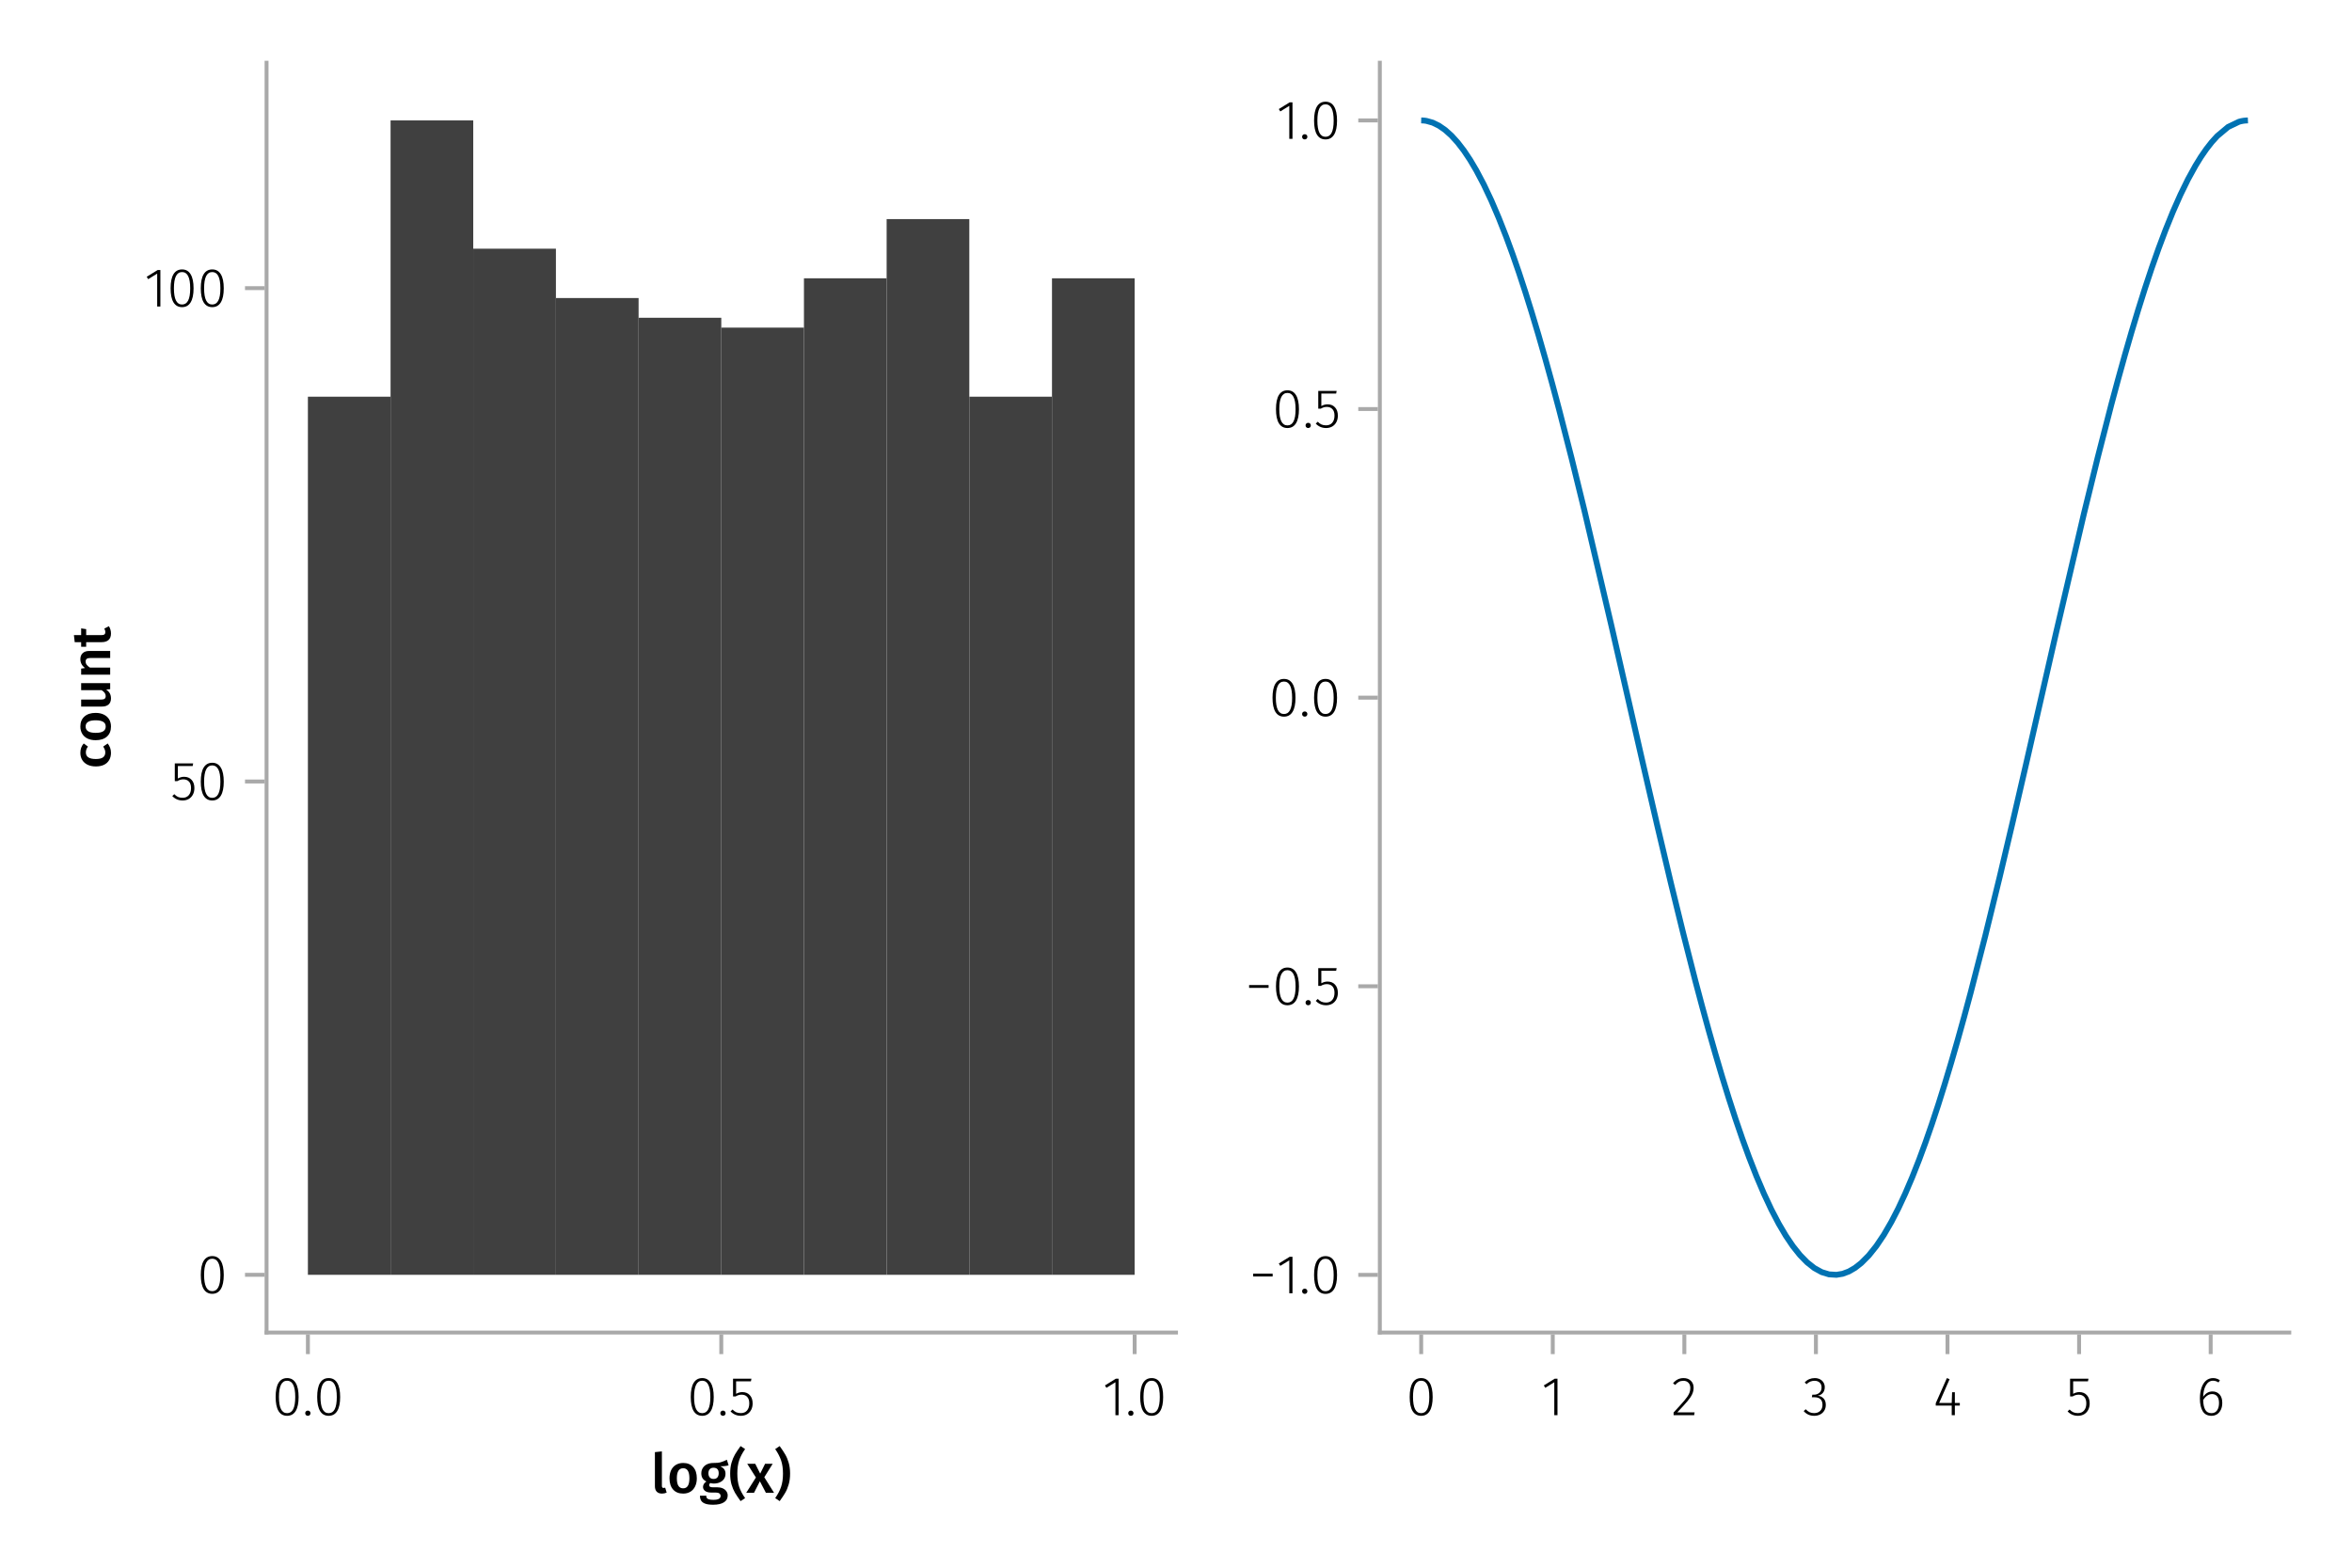 <?xml version="1.0" encoding="UTF-8"?>
<svg xmlns="http://www.w3.org/2000/svg" xmlns:xlink="http://www.w3.org/1999/xlink" width="600" height="400" viewBox="0 0 600 400">
<defs>
<g>
<g id="glyph-0-0-6a82adda">
<path d="M 2.828 0.203 C 2.254 0.203 1.805 0.039 1.484 -0.281 C 1.172 -0.613 1.016 -1.082 1.016 -1.688 L 1.016 -10.375 L 2.797 -10.562 L 2.797 -1.75 C 2.797 -1.406 2.938 -1.234 3.219 -1.234 C 3.363 -1.234 3.504 -1.254 3.641 -1.297 L 4.016 -0.047 C 3.641 0.117 3.242 0.203 2.828 0.203 Z M 2.828 0.203 "/>
</g>
<g id="glyph-0-1-6a82adda">
<path d="M 7.516 -7.016 C 7.035 -6.848 6.32 -6.766 5.375 -6.766 C 5.832 -6.555 6.172 -6.301 6.391 -6 C 6.609 -5.695 6.719 -5.316 6.719 -4.859 C 6.719 -4.367 6.598 -3.938 6.359 -3.562 C 6.117 -3.195 5.77 -2.906 5.312 -2.688 C 4.863 -2.469 4.336 -2.359 3.734 -2.359 C 3.398 -2.359 3.109 -2.398 2.859 -2.484 C 2.648 -2.336 2.547 -2.156 2.547 -1.938 C 2.547 -1.582 2.844 -1.406 3.438 -1.406 L 4.578 -1.406 C 5.117 -1.406 5.594 -1.316 6 -1.141 C 6.406 -0.961 6.719 -0.711 6.938 -0.391 C 7.164 -0.078 7.281 0.281 7.281 0.688 C 7.281 1.438 6.961 2.016 6.328 2.422 C 5.691 2.836 4.773 3.047 3.578 3.047 C 2.723 3.047 2.051 2.957 1.562 2.781 C 1.07 2.602 0.723 2.348 0.516 2.016 C 0.305 1.68 0.203 1.254 0.203 0.734 L 1.812 0.734 C 1.812 0.992 1.859 1.195 1.953 1.344 C 2.055 1.488 2.238 1.598 2.5 1.672 C 2.758 1.754 3.129 1.797 3.609 1.797 C 4.297 1.797 4.773 1.707 5.047 1.531 C 5.328 1.363 5.469 1.125 5.469 0.812 C 5.469 0.531 5.359 0.312 5.141 0.156 C 4.93 0.008 4.625 -0.062 4.219 -0.062 L 3.094 -0.062 C 2.395 -0.062 1.867 -0.195 1.516 -0.469 C 1.16 -0.738 0.984 -1.082 0.984 -1.5 C 0.984 -1.758 1.055 -2.008 1.203 -2.25 C 1.359 -2.5 1.57 -2.707 1.844 -2.875 C 1.395 -3.102 1.066 -3.383 0.859 -3.719 C 0.648 -4.062 0.547 -4.473 0.547 -4.953 C 0.547 -5.484 0.676 -5.945 0.938 -6.344 C 1.195 -6.75 1.555 -7.062 2.016 -7.281 C 2.484 -7.5 3.016 -7.609 3.609 -7.609 C 4.391 -7.598 5.02 -7.66 5.5 -7.797 C 5.988 -7.93 6.508 -8.145 7.062 -8.438 Z M 3.641 -6.391 C 3.234 -6.391 2.914 -6.258 2.688 -6 C 2.469 -5.75 2.359 -5.41 2.359 -4.984 C 2.359 -4.535 2.473 -4.18 2.703 -3.922 C 2.93 -3.66 3.254 -3.531 3.672 -3.531 C 4.098 -3.531 4.422 -3.656 4.641 -3.906 C 4.867 -4.164 4.984 -4.531 4.984 -5 C 4.984 -5.926 4.535 -6.391 3.641 -6.391 Z M 3.641 -6.391 "/>
</g>
<g id="glyph-0-2-6a82adda">
<path d="M 4.562 -3.969 L 7.047 0 L 4.969 0 L 3.438 -2.938 L 1.938 0 L -0.047 0 L 2.422 -3.906 L 0.203 -7.406 L 2.25 -7.406 L 3.516 -4.891 L 4.766 -7.406 L 6.703 -7.406 Z M 4.562 -3.969 "/>
</g>
<g id="glyph-1-0-6a82adda">
<path d="M 4.109 -7.609 C 5.191 -7.609 6.039 -7.258 6.656 -6.562 C 7.27 -5.875 7.578 -4.922 7.578 -3.703 C 7.578 -2.93 7.438 -2.25 7.156 -1.656 C 6.875 -1.062 6.473 -0.602 5.953 -0.281 C 5.43 0.039 4.812 0.203 4.094 0.203 C 3 0.203 2.145 -0.141 1.531 -0.828 C 0.914 -1.523 0.609 -2.484 0.609 -3.703 C 0.609 -4.484 0.742 -5.164 1.016 -5.75 C 1.297 -6.344 1.703 -6.801 2.234 -7.125 C 2.766 -7.445 3.391 -7.609 4.109 -7.609 Z M 4.109 -6.266 C 3.023 -6.266 2.484 -5.41 2.484 -3.703 C 2.484 -2.828 2.617 -2.18 2.891 -1.766 C 3.16 -1.348 3.562 -1.141 4.094 -1.141 C 4.625 -1.141 5.02 -1.348 5.281 -1.766 C 5.551 -2.191 5.688 -2.836 5.688 -3.703 C 5.688 -4.578 5.551 -5.223 5.281 -5.641 C 5.02 -6.055 4.629 -6.266 4.109 -6.266 Z M 4.109 -6.266 "/>
</g>
<g id="glyph-2-0-6a82adda">
<path d="M 4.203 -11.156 C 3.504 -10.164 3 -9.207 2.688 -8.281 C 2.375 -7.352 2.219 -6.227 2.219 -4.906 C 2.219 -3.582 2.375 -2.453 2.688 -1.516 C 3 -0.586 3.504 0.367 4.203 1.359 L 3.047 2.125 C 2.441 1.281 1.961 0.562 1.609 -0.031 C 1.266 -0.625 0.973 -1.32 0.734 -2.125 C 0.504 -2.938 0.391 -3.863 0.391 -4.906 C 0.391 -5.938 0.504 -6.852 0.734 -7.656 C 0.973 -8.469 1.266 -9.172 1.609 -9.766 C 1.961 -10.359 2.441 -11.078 3.047 -11.922 Z M 4.203 -11.156 "/>
</g>
<g id="glyph-2-1-6a82adda">
<path d="M 1.484 -11.922 C 2.086 -11.086 2.562 -10.367 2.906 -9.766 C 3.258 -9.172 3.551 -8.473 3.781 -7.672 C 4.02 -6.867 4.141 -5.945 4.141 -4.906 C 4.141 -3.852 4.02 -2.926 3.781 -2.125 C 3.551 -1.32 3.258 -0.617 2.906 -0.016 C 2.562 0.578 2.086 1.289 1.484 2.125 L 0.344 1.359 C 1.031 0.367 1.531 -0.586 1.844 -1.516 C 2.164 -2.453 2.328 -3.582 2.328 -4.906 C 2.328 -6.219 2.164 -7.336 1.844 -8.266 C 1.531 -9.191 1.031 -10.156 0.344 -11.156 Z M 1.484 -11.922 "/>
</g>
<g id="glyph-3-0-6a82adda">
<path d="M 3.844 -9.469 C 4.812 -9.469 5.539 -9.055 6.031 -8.234 C 6.531 -7.422 6.781 -6.223 6.781 -4.641 C 6.781 -3.078 6.531 -1.883 6.031 -1.062 C 5.531 -0.25 4.801 0.156 3.844 0.156 C 2.883 0.156 2.156 -0.25 1.656 -1.062 C 1.164 -1.883 0.922 -3.082 0.922 -4.656 C 0.922 -6.238 1.164 -7.438 1.656 -8.25 C 2.156 -9.062 2.883 -9.469 3.844 -9.469 Z M 3.844 -8.797 C 2.457 -8.797 1.766 -7.414 1.766 -4.656 C 1.766 -1.895 2.457 -0.516 3.844 -0.516 C 4.531 -0.516 5.047 -0.848 5.391 -1.516 C 5.742 -2.191 5.922 -3.234 5.922 -4.641 C 5.922 -6.055 5.742 -7.102 5.391 -7.781 C 5.047 -8.457 4.531 -8.797 3.844 -8.797 Z M 3.844 -8.797 "/>
</g>
<g id="glyph-3-1-6a82adda">
<path d="M 1.438 -1.172 C 1.633 -1.172 1.797 -1.109 1.922 -0.984 C 2.047 -0.859 2.109 -0.703 2.109 -0.516 C 2.109 -0.316 2.047 -0.156 1.922 -0.031 C 1.797 0.094 1.633 0.156 1.438 0.156 C 1.25 0.156 1.086 0.094 0.953 -0.031 C 0.828 -0.164 0.766 -0.328 0.766 -0.516 C 0.766 -0.703 0.828 -0.859 0.953 -0.984 C 1.086 -1.109 1.25 -1.172 1.438 -1.172 Z M 1.438 -1.172 "/>
</g>
<g id="glyph-4-0-6a82adda">
<path d="M 3.844 -9.469 C 4.812 -9.469 5.539 -9.055 6.031 -8.234 C 6.531 -7.422 6.781 -6.223 6.781 -4.641 C 6.781 -3.078 6.531 -1.883 6.031 -1.062 C 5.531 -0.25 4.801 0.156 3.844 0.156 C 2.883 0.156 2.156 -0.25 1.656 -1.062 C 1.164 -1.883 0.922 -3.082 0.922 -4.656 C 0.922 -6.238 1.164 -7.438 1.656 -8.25 C 2.156 -9.062 2.883 -9.469 3.844 -9.469 Z M 3.844 -8.797 C 2.457 -8.797 1.766 -7.414 1.766 -4.656 C 1.766 -1.895 2.457 -0.516 3.844 -0.516 C 4.531 -0.516 5.047 -0.848 5.391 -1.516 C 5.742 -2.191 5.922 -3.234 5.922 -4.641 C 5.922 -6.055 5.742 -7.102 5.391 -7.781 C 5.047 -8.457 4.531 -8.797 3.844 -8.797 Z M 3.844 -8.797 "/>
</g>
<g id="glyph-4-1-6a82adda">
<path d="M 5.672 -8.641 L 1.891 -8.641 L 1.891 -5.453 C 2.398 -5.742 2.93 -5.891 3.484 -5.891 C 4.285 -5.891 4.922 -5.629 5.391 -5.109 C 5.867 -4.598 6.109 -3.895 6.109 -3 C 6.109 -2.395 5.984 -1.848 5.734 -1.359 C 5.484 -0.879 5.129 -0.504 4.672 -0.234 C 4.223 0.023 3.703 0.156 3.109 0.156 C 2.066 0.156 1.188 -0.219 0.469 -0.969 L 0.984 -1.453 C 1.273 -1.141 1.586 -0.906 1.922 -0.75 C 2.266 -0.602 2.66 -0.531 3.109 -0.531 C 3.773 -0.531 4.297 -0.75 4.672 -1.188 C 5.055 -1.633 5.25 -2.242 5.25 -3.016 C 5.25 -3.754 5.07 -4.305 4.719 -4.672 C 4.375 -5.047 3.898 -5.234 3.297 -5.234 C 3.004 -5.234 2.742 -5.195 2.516 -5.125 C 2.285 -5.062 2.031 -4.945 1.75 -4.781 L 1.109 -4.781 L 1.109 -9.312 L 5.797 -9.312 Z M 5.672 -8.641 "/>
</g>
<g id="glyph-4-2-6a82adda">
<path d="M 4.094 -9.312 L 4.094 0 L 3.281 0 L 3.281 -8.406 L 0.984 -6.984 L 0.609 -7.594 L 3.391 -9.312 Z M 4.094 -9.312 "/>
</g>
<g id="glyph-4-3-6a82adda">
<path d="M 1.438 -1.172 C 1.633 -1.172 1.797 -1.109 1.922 -0.984 C 2.047 -0.859 2.109 -0.703 2.109 -0.516 C 2.109 -0.316 2.047 -0.156 1.922 -0.031 C 1.797 0.094 1.633 0.156 1.438 0.156 C 1.25 0.156 1.086 0.094 0.953 -0.031 C 0.828 -0.164 0.766 -0.328 0.766 -0.516 C 0.766 -0.703 0.828 -0.859 0.953 -0.984 C 1.086 -1.109 1.25 -1.172 1.438 -1.172 Z M 1.438 -1.172 "/>
</g>
<g id="glyph-4-4-6a82adda">
<path d="M 3.094 -9.469 C 3.613 -9.469 4.066 -9.363 4.453 -9.156 C 4.848 -8.945 5.145 -8.664 5.344 -8.312 C 5.551 -7.969 5.656 -7.578 5.656 -7.141 C 5.656 -6.535 5.484 -6.039 5.141 -5.656 C 4.805 -5.281 4.367 -5.047 3.828 -4.953 C 4.43 -4.922 4.93 -4.703 5.328 -4.297 C 5.723 -3.898 5.922 -3.344 5.922 -2.625 C 5.922 -2.082 5.797 -1.602 5.547 -1.188 C 5.305 -0.77 4.961 -0.441 4.516 -0.203 C 4.066 0.035 3.547 0.156 2.953 0.156 C 1.867 0.156 0.977 -0.242 0.281 -1.047 L 0.797 -1.516 C 1.117 -1.172 1.445 -0.922 1.781 -0.766 C 2.125 -0.609 2.504 -0.531 2.922 -0.531 C 3.598 -0.531 4.125 -0.723 4.5 -1.109 C 4.883 -1.492 5.078 -2 5.078 -2.625 C 5.078 -3.926 4.379 -4.578 2.984 -4.578 L 2.359 -4.578 L 2.484 -5.234 L 2.922 -5.234 C 3.453 -5.234 3.906 -5.395 4.281 -5.719 C 4.656 -6.039 4.844 -6.5 4.844 -7.094 C 4.844 -7.613 4.676 -8.023 4.344 -8.328 C 4.02 -8.629 3.586 -8.781 3.047 -8.781 C 2.66 -8.781 2.301 -8.711 1.969 -8.578 C 1.645 -8.441 1.316 -8.219 0.984 -7.906 L 0.547 -8.406 C 0.922 -8.77 1.312 -9.035 1.719 -9.203 C 2.133 -9.379 2.594 -9.469 3.094 -9.469 Z M 3.094 -9.469 "/>
</g>
<g id="glyph-4-5-6a82adda">
<path d="M 6.766 -3.125 L 6.766 -2.453 L 5.5 -2.453 L 5.5 0 L 4.703 0 L 4.703 -2.453 L 0.625 -2.453 L 0.625 -3.047 L 3.469 -9.469 L 4.156 -9.188 L 1.5 -3.125 L 4.703 -3.125 L 4.797 -5.859 L 5.5 -5.859 L 5.5 -3.125 Z M 6.766 -3.125 "/>
</g>
<g id="glyph-5-0-6a82adda">
<path d="M 3.844 -9.469 C 4.812 -9.469 5.539 -9.055 6.031 -8.234 C 6.531 -7.422 6.781 -6.223 6.781 -4.641 C 6.781 -3.078 6.531 -1.883 6.031 -1.062 C 5.531 -0.25 4.801 0.156 3.844 0.156 C 2.883 0.156 2.156 -0.25 1.656 -1.062 C 1.164 -1.883 0.922 -3.082 0.922 -4.656 C 0.922 -6.238 1.164 -7.438 1.656 -8.25 C 2.156 -9.062 2.883 -9.469 3.844 -9.469 Z M 3.844 -8.797 C 2.457 -8.797 1.766 -7.414 1.766 -4.656 C 1.766 -1.895 2.457 -0.516 3.844 -0.516 C 4.531 -0.516 5.047 -0.848 5.391 -1.516 C 5.742 -2.191 5.922 -3.234 5.922 -4.641 C 5.922 -6.055 5.742 -7.102 5.391 -7.781 C 5.047 -8.457 4.531 -8.797 3.844 -8.797 Z M 3.844 -8.797 "/>
</g>
<g id="glyph-5-1-6a82adda">
<path d="M 1.438 -1.172 C 1.633 -1.172 1.797 -1.109 1.922 -0.984 C 2.047 -0.859 2.109 -0.703 2.109 -0.516 C 2.109 -0.316 2.047 -0.156 1.922 -0.031 C 1.797 0.094 1.633 0.156 1.438 0.156 C 1.25 0.156 1.086 0.094 0.953 -0.031 C 0.828 -0.164 0.766 -0.328 0.766 -0.516 C 0.766 -0.703 0.828 -0.859 0.953 -0.984 C 1.086 -1.109 1.25 -1.172 1.438 -1.172 Z M 1.438 -1.172 "/>
</g>
<g id="glyph-6-0-6a82adda">
<path d="M -7.609 -4.062 C -7.609 -4.539 -7.539 -4.973 -7.406 -5.359 C -7.27 -5.754 -7.051 -6.125 -6.75 -6.469 L -5.672 -5.672 C -5.859 -5.422 -5.992 -5.176 -6.078 -4.938 C -6.16 -4.707 -6.203 -4.453 -6.203 -4.172 C -6.203 -3.055 -5.359 -2.5 -3.672 -2.5 C -2.805 -2.5 -2.188 -2.645 -1.812 -2.938 C -1.438 -3.227 -1.25 -3.641 -1.25 -4.172 C -1.25 -4.43 -1.289 -4.672 -1.375 -4.891 C -1.457 -5.109 -1.594 -5.367 -1.781 -5.672 L -0.641 -6.469 C -0.078 -5.77 0.203 -4.973 0.203 -4.078 C 0.203 -3.367 0.047 -2.75 -0.266 -2.219 C -0.578 -1.695 -1.02 -1.297 -1.594 -1.016 C -2.176 -0.742 -2.859 -0.609 -3.641 -0.609 C -4.422 -0.609 -5.113 -0.742 -5.719 -1.016 C -6.32 -1.297 -6.785 -1.695 -7.109 -2.219 C -7.441 -2.75 -7.609 -3.363 -7.609 -4.062 Z M -7.609 -4.062 "/>
</g>
<g id="glyph-6-1-6a82adda">
<path d="M -7.609 -4.109 C -7.609 -5.191 -7.258 -6.039 -6.562 -6.656 C -5.875 -7.27 -4.922 -7.578 -3.703 -7.578 C -2.93 -7.578 -2.25 -7.438 -1.656 -7.156 C -1.062 -6.875 -0.602 -6.473 -0.281 -5.953 C 0.039 -5.43 0.203 -4.812 0.203 -4.094 C 0.203 -3 -0.141 -2.145 -0.828 -1.531 C -1.523 -0.914 -2.484 -0.609 -3.703 -0.609 C -4.484 -0.609 -5.164 -0.742 -5.75 -1.016 C -6.344 -1.297 -6.801 -1.703 -7.125 -2.234 C -7.445 -2.766 -7.609 -3.391 -7.609 -4.109 Z M -6.266 -4.109 C -6.266 -3.023 -5.41 -2.484 -3.703 -2.484 C -2.828 -2.484 -2.18 -2.617 -1.766 -2.891 C -1.348 -3.16 -1.141 -3.562 -1.141 -4.094 C -1.141 -4.625 -1.348 -5.02 -1.766 -5.281 C -2.191 -5.551 -2.836 -5.688 -3.703 -5.688 C -4.578 -5.688 -5.223 -5.551 -5.641 -5.281 C -6.055 -5.02 -6.266 -4.629 -6.266 -4.109 Z M -6.266 -4.109 "/>
</g>
<g id="glyph-6-2-6a82adda">
<path d="M -0.344 -5.312 C -0.156 -5.051 -0.02 -4.758 0.062 -4.438 C 0.156 -4.125 0.203 -3.797 0.203 -3.453 C 0.203 -2.723 0 -2.172 -0.406 -1.797 C -0.812 -1.422 -1.414 -1.234 -2.219 -1.234 L -6.125 -1.234 L -6.125 -0.062 L -7.406 -0.062 L -7.406 -1.234 L -9.047 -1.234 L -9.25 -3.031 L -7.406 -3.031 L -7.406 -4.75 L -6.125 -4.562 L -6.125 -3.031 L -2.25 -3.031 C -1.883 -3.031 -1.625 -3.094 -1.469 -3.219 C -1.312 -3.344 -1.234 -3.539 -1.234 -3.812 C -1.234 -4.082 -1.32 -4.375 -1.5 -4.688 Z M -0.344 -5.312 "/>
</g>
<g id="glyph-7-0-6a82adda">
<path d="M 0 -7 L 0 -5.453 L -1.031 -5.344 C -0.613 -5.07 -0.301 -4.754 -0.094 -4.391 C 0.102 -4.023 0.203 -3.586 0.203 -3.078 C 0.203 -2.422 0 -1.91 -0.406 -1.547 C -0.812 -1.191 -1.375 -1.016 -2.094 -1.016 L -7.406 -1.016 L -7.406 -2.797 L -2.312 -2.797 C -1.895 -2.797 -1.594 -2.867 -1.406 -3.016 C -1.227 -3.16 -1.141 -3.391 -1.141 -3.703 C -1.141 -4.273 -1.492 -4.773 -2.203 -5.203 L -7.406 -5.203 L -7.406 -7 Z M 0 -7 "/>
</g>
<g id="glyph-7-1-6a82adda">
<path d="M -7.609 -5.031 C -7.609 -5.688 -7.41 -6.195 -7.016 -6.562 C -6.617 -6.938 -6.066 -7.125 -5.359 -7.125 L 0 -7.125 L 0 -5.328 L -5.078 -5.328 C -5.516 -5.328 -5.82 -5.25 -6 -5.094 C -6.176 -4.945 -6.266 -4.723 -6.266 -4.422 C -6.266 -4.117 -6.172 -3.844 -5.984 -3.594 C -5.797 -3.344 -5.52 -3.102 -5.156 -2.875 L 0 -2.875 L 0 -1.078 L -7.406 -1.078 L -7.406 -2.625 L -6.438 -2.766 C -7.219 -3.379 -7.609 -4.133 -7.609 -5.031 Z M -7.609 -5.031 "/>
</g>
<g id="glyph-8-0-6a82adda">
<path d="M 3.844 -9.469 C 4.812 -9.469 5.539 -9.055 6.031 -8.234 C 6.531 -7.422 6.781 -6.223 6.781 -4.641 C 6.781 -3.078 6.531 -1.883 6.031 -1.062 C 5.531 -0.25 4.801 0.156 3.844 0.156 C 2.883 0.156 2.156 -0.25 1.656 -1.062 C 1.164 -1.883 0.922 -3.082 0.922 -4.656 C 0.922 -6.238 1.164 -7.438 1.656 -8.25 C 2.156 -9.062 2.883 -9.469 3.844 -9.469 Z M 3.844 -8.797 C 2.457 -8.797 1.766 -7.414 1.766 -4.656 C 1.766 -1.895 2.457 -0.516 3.844 -0.516 C 4.531 -0.516 5.047 -0.848 5.391 -1.516 C 5.742 -2.191 5.922 -3.234 5.922 -4.641 C 5.922 -6.055 5.742 -7.102 5.391 -7.781 C 5.047 -8.457 4.531 -8.797 3.844 -8.797 Z M 3.844 -8.797 "/>
</g>
<g id="glyph-8-1-6a82adda">
<path d="M 1.438 -1.172 C 1.633 -1.172 1.797 -1.109 1.922 -0.984 C 2.047 -0.859 2.109 -0.703 2.109 -0.516 C 2.109 -0.316 2.047 -0.156 1.922 -0.031 C 1.797 0.094 1.633 0.156 1.438 0.156 C 1.25 0.156 1.086 0.094 0.953 -0.031 C 0.828 -0.164 0.766 -0.328 0.766 -0.516 C 0.766 -0.703 0.828 -0.859 0.953 -0.984 C 1.086 -1.109 1.25 -1.172 1.438 -1.172 Z M 1.438 -1.172 "/>
</g>
<g id="glyph-8-2-6a82adda">
<path d="M 0.969 -4.281 L 0.969 -5 L 5.938 -5 L 5.938 -4.281 Z M 0.969 -4.281 "/>
</g>
<g id="glyph-9-0-6a82adda">
<path d="M 5.672 -8.641 L 1.891 -8.641 L 1.891 -5.453 C 2.398 -5.742 2.93 -5.891 3.484 -5.891 C 4.285 -5.891 4.922 -5.629 5.391 -5.109 C 5.867 -4.598 6.109 -3.895 6.109 -3 C 6.109 -2.395 5.984 -1.848 5.734 -1.359 C 5.484 -0.879 5.129 -0.504 4.672 -0.234 C 4.223 0.023 3.703 0.156 3.109 0.156 C 2.066 0.156 1.188 -0.219 0.469 -0.969 L 0.984 -1.453 C 1.273 -1.141 1.586 -0.906 1.922 -0.75 C 2.266 -0.602 2.66 -0.531 3.109 -0.531 C 3.773 -0.531 4.297 -0.75 4.672 -1.188 C 5.055 -1.633 5.25 -2.242 5.25 -3.016 C 5.25 -3.754 5.07 -4.305 4.719 -4.672 C 4.375 -5.047 3.898 -5.234 3.297 -5.234 C 3.004 -5.234 2.742 -5.195 2.516 -5.125 C 2.285 -5.062 2.031 -4.945 1.75 -4.781 L 1.109 -4.781 L 1.109 -9.312 L 5.797 -9.312 Z M 5.672 -8.641 "/>
</g>
<g id="glyph-10-0-6a82adda">
<path d="M 3.844 -9.469 C 4.812 -9.469 5.539 -9.055 6.031 -8.234 C 6.531 -7.422 6.781 -6.223 6.781 -4.641 C 6.781 -3.078 6.531 -1.883 6.031 -1.062 C 5.531 -0.25 4.801 0.156 3.844 0.156 C 2.883 0.156 2.156 -0.25 1.656 -1.062 C 1.164 -1.883 0.922 -3.082 0.922 -4.656 C 0.922 -6.238 1.164 -7.438 1.656 -8.25 C 2.156 -9.062 2.883 -9.469 3.844 -9.469 Z M 3.844 -8.797 C 2.457 -8.797 1.766 -7.414 1.766 -4.656 C 1.766 -1.895 2.457 -0.516 3.844 -0.516 C 4.531 -0.516 5.047 -0.848 5.391 -1.516 C 5.742 -2.191 5.922 -3.234 5.922 -4.641 C 5.922 -6.055 5.742 -7.102 5.391 -7.781 C 5.047 -8.457 4.531 -8.797 3.844 -8.797 Z M 3.844 -8.797 "/>
</g>
<g id="glyph-11-0-6a82adda">
<path d="M 4.094 -9.312 L 4.094 0 L 3.281 0 L 3.281 -8.406 L 0.984 -6.984 L 0.609 -7.594 L 3.391 -9.312 Z M 4.094 -9.312 "/>
</g>
<g id="glyph-11-1-6a82adda">
<path d="M 3.844 -9.469 C 4.812 -9.469 5.539 -9.055 6.031 -8.234 C 6.531 -7.422 6.781 -6.223 6.781 -4.641 C 6.781 -3.078 6.531 -1.883 6.031 -1.062 C 5.531 -0.25 4.801 0.156 3.844 0.156 C 2.883 0.156 2.156 -0.25 1.656 -1.062 C 1.164 -1.883 0.922 -3.082 0.922 -4.656 C 0.922 -6.238 1.164 -7.438 1.656 -8.25 C 2.156 -9.062 2.883 -9.469 3.844 -9.469 Z M 3.844 -8.797 C 2.457 -8.797 1.766 -7.414 1.766 -4.656 C 1.766 -1.895 2.457 -0.516 3.844 -0.516 C 4.531 -0.516 5.047 -0.848 5.391 -1.516 C 5.742 -2.191 5.922 -3.234 5.922 -4.641 C 5.922 -6.055 5.742 -7.102 5.391 -7.781 C 5.047 -8.457 4.531 -8.797 3.844 -8.797 Z M 3.844 -8.797 "/>
</g>
<g id="glyph-12-0-6a82adda">
<path d="M 3.844 -9.469 C 4.812 -9.469 5.539 -9.055 6.031 -8.234 C 6.531 -7.422 6.781 -6.223 6.781 -4.641 C 6.781 -3.078 6.531 -1.883 6.031 -1.062 C 5.531 -0.25 4.801 0.156 3.844 0.156 C 2.883 0.156 2.156 -0.25 1.656 -1.062 C 1.164 -1.883 0.922 -3.082 0.922 -4.656 C 0.922 -6.238 1.164 -7.438 1.656 -8.25 C 2.156 -9.062 2.883 -9.469 3.844 -9.469 Z M 3.844 -8.797 C 2.457 -8.797 1.766 -7.414 1.766 -4.656 C 1.766 -1.895 2.457 -0.516 3.844 -0.516 C 4.531 -0.516 5.047 -0.848 5.391 -1.516 C 5.742 -2.191 5.922 -3.234 5.922 -4.641 C 5.922 -6.055 5.742 -7.102 5.391 -7.781 C 5.047 -8.457 4.531 -8.797 3.844 -8.797 Z M 3.844 -8.797 "/>
</g>
<g id="glyph-12-1-6a82adda">
<path d="M 4.094 -9.312 L 4.094 0 L 3.281 0 L 3.281 -8.406 L 0.984 -6.984 L 0.609 -7.594 L 3.391 -9.312 Z M 4.094 -9.312 "/>
</g>
<g id="glyph-12-2-6a82adda">
<path d="M 3.156 -9.469 C 3.938 -9.469 4.555 -9.238 5.016 -8.781 C 5.484 -8.32 5.719 -7.734 5.719 -7.016 C 5.719 -6.41 5.586 -5.844 5.328 -5.312 C 5.078 -4.781 4.68 -4.195 4.141 -3.562 C 3.609 -2.926 2.742 -1.977 1.547 -0.719 L 5.969 -0.719 L 5.859 0 L 0.609 0 L 0.609 -0.688 C 1.879 -2.051 2.789 -3.062 3.344 -3.719 C 3.906 -4.375 4.301 -4.941 4.531 -5.422 C 4.758 -5.898 4.875 -6.414 4.875 -6.969 C 4.875 -7.52 4.711 -7.957 4.391 -8.281 C 4.066 -8.613 3.641 -8.781 3.109 -8.781 C 2.68 -8.781 2.301 -8.691 1.969 -8.516 C 1.633 -8.336 1.316 -8.07 1.016 -7.719 L 0.469 -8.141 C 0.832 -8.586 1.234 -8.922 1.672 -9.141 C 2.109 -9.359 2.602 -9.469 3.156 -9.469 Z M 3.156 -9.469 "/>
</g>
<g id="glyph-12-3-6a82adda">
<path d="M 5.672 -8.641 L 1.891 -8.641 L 1.891 -5.453 C 2.398 -5.742 2.93 -5.891 3.484 -5.891 C 4.285 -5.891 4.922 -5.629 5.391 -5.109 C 5.867 -4.598 6.109 -3.895 6.109 -3 C 6.109 -2.395 5.984 -1.848 5.734 -1.359 C 5.484 -0.879 5.129 -0.504 4.672 -0.234 C 4.223 0.023 3.703 0.156 3.109 0.156 C 2.066 0.156 1.188 -0.219 0.469 -0.969 L 0.984 -1.453 C 1.273 -1.141 1.586 -0.906 1.922 -0.75 C 2.266 -0.602 2.66 -0.531 3.109 -0.531 C 3.773 -0.531 4.297 -0.75 4.672 -1.188 C 5.055 -1.633 5.25 -2.242 5.25 -3.016 C 5.25 -3.754 5.07 -4.305 4.719 -4.672 C 4.375 -5.047 3.898 -5.234 3.297 -5.234 C 3.004 -5.234 2.742 -5.195 2.516 -5.125 C 2.285 -5.062 2.031 -4.945 1.75 -4.781 L 1.109 -4.781 L 1.109 -9.312 L 5.797 -9.312 Z M 5.672 -8.641 "/>
</g>
<g id="glyph-13-0-6a82adda">
<path d="M 4.141 -6.062 C 4.859 -6.062 5.453 -5.812 5.922 -5.312 C 6.391 -4.812 6.625 -4.086 6.625 -3.141 C 6.625 -2.473 6.504 -1.891 6.266 -1.391 C 6.023 -0.891 5.695 -0.504 5.281 -0.234 C 4.863 0.023 4.395 0.156 3.875 0.156 C 2.852 0.156 2.102 -0.238 1.625 -1.031 C 1.156 -1.82 0.922 -2.879 0.922 -4.203 C 0.922 -5.273 1.055 -6.207 1.328 -7 C 1.598 -7.789 1.984 -8.398 2.484 -8.828 C 2.992 -9.254 3.594 -9.469 4.281 -9.469 C 4.906 -9.469 5.484 -9.285 6.016 -8.922 L 5.672 -8.359 C 5.223 -8.648 4.754 -8.797 4.266 -8.797 C 3.516 -8.797 2.914 -8.414 2.469 -7.656 C 2.02 -6.906 1.781 -5.914 1.75 -4.688 C 2.375 -5.602 3.172 -6.062 4.141 -6.062 Z M 3.875 -0.516 C 4.488 -0.516 4.961 -0.75 5.297 -1.219 C 5.629 -1.695 5.797 -2.328 5.797 -3.109 C 5.797 -3.879 5.633 -4.453 5.312 -4.828 C 4.988 -5.203 4.562 -5.391 4.031 -5.391 C 3.562 -5.391 3.133 -5.25 2.75 -4.969 C 2.363 -4.695 2.031 -4.32 1.75 -3.844 C 1.781 -2.758 1.961 -1.93 2.297 -1.359 C 2.629 -0.797 3.156 -0.516 3.875 -0.516 Z M 3.875 -0.516 "/>
</g>
<g id="glyph-14-0-6a82adda">
<path d="M 0.969 -4.281 L 0.969 -5 L 5.938 -5 L 5.938 -4.281 Z M 0.969 -4.281 "/>
</g>
<g id="glyph-14-1-6a82adda">
<path d="M 4.094 -9.312 L 4.094 0 L 3.281 0 L 3.281 -8.406 L 0.984 -6.984 L 0.609 -7.594 L 3.391 -9.312 Z M 4.094 -9.312 "/>
</g>
<g id="glyph-14-2-6a82adda">
<path d="M 3.844 -9.469 C 4.812 -9.469 5.539 -9.055 6.031 -8.234 C 6.531 -7.422 6.781 -6.223 6.781 -4.641 C 6.781 -3.078 6.531 -1.883 6.031 -1.062 C 5.531 -0.25 4.801 0.156 3.844 0.156 C 2.883 0.156 2.156 -0.25 1.656 -1.062 C 1.164 -1.883 0.922 -3.082 0.922 -4.656 C 0.922 -6.238 1.164 -7.438 1.656 -8.25 C 2.156 -9.062 2.883 -9.469 3.844 -9.469 Z M 3.844 -8.797 C 2.457 -8.797 1.766 -7.414 1.766 -4.656 C 1.766 -1.895 2.457 -0.516 3.844 -0.516 C 4.531 -0.516 5.047 -0.848 5.391 -1.516 C 5.742 -2.191 5.922 -3.234 5.922 -4.641 C 5.922 -6.055 5.742 -7.102 5.391 -7.781 C 5.047 -8.457 4.531 -8.797 3.844 -8.797 Z M 3.844 -8.797 "/>
</g>
<g id="glyph-15-0-6a82adda">
<path d="M 5.672 -8.641 L 1.891 -8.641 L 1.891 -5.453 C 2.398 -5.742 2.93 -5.891 3.484 -5.891 C 4.285 -5.891 4.922 -5.629 5.391 -5.109 C 5.867 -4.598 6.109 -3.895 6.109 -3 C 6.109 -2.395 5.984 -1.848 5.734 -1.359 C 5.484 -0.879 5.129 -0.504 4.672 -0.234 C 4.223 0.023 3.703 0.156 3.109 0.156 C 2.066 0.156 1.188 -0.219 0.469 -0.969 L 0.984 -1.453 C 1.273 -1.141 1.586 -0.906 1.922 -0.75 C 2.266 -0.602 2.66 -0.531 3.109 -0.531 C 3.773 -0.531 4.297 -0.75 4.672 -1.188 C 5.055 -1.633 5.25 -2.242 5.25 -3.016 C 5.25 -3.754 5.07 -4.305 4.719 -4.672 C 4.375 -5.047 3.898 -5.234 3.297 -5.234 C 3.004 -5.234 2.742 -5.195 2.516 -5.125 C 2.285 -5.062 2.031 -4.945 1.75 -4.781 L 1.109 -4.781 L 1.109 -9.312 L 5.797 -9.312 Z M 5.672 -8.641 "/>
</g>
<g id="glyph-16-0-6a82adda">
<path d="M 3.844 -9.469 C 4.812 -9.469 5.539 -9.055 6.031 -8.234 C 6.531 -7.422 6.781 -6.223 6.781 -4.641 C 6.781 -3.078 6.531 -1.883 6.031 -1.062 C 5.531 -0.25 4.801 0.156 3.844 0.156 C 2.883 0.156 2.156 -0.25 1.656 -1.062 C 1.164 -1.883 0.922 -3.082 0.922 -4.656 C 0.922 -6.238 1.164 -7.438 1.656 -8.25 C 2.156 -9.062 2.883 -9.469 3.844 -9.469 Z M 3.844 -8.797 C 2.457 -8.797 1.766 -7.414 1.766 -4.656 C 1.766 -1.895 2.457 -0.516 3.844 -0.516 C 4.531 -0.516 5.047 -0.848 5.391 -1.516 C 5.742 -2.191 5.922 -3.234 5.922 -4.641 C 5.922 -6.055 5.742 -7.102 5.391 -7.781 C 5.047 -8.457 4.531 -8.797 3.844 -8.797 Z M 3.844 -8.797 "/>
</g>
<g id="glyph-17-0-6a82adda">
<path d="M 4.094 -9.312 L 4.094 0 L 3.281 0 L 3.281 -8.406 L 0.984 -6.984 L 0.609 -7.594 L 3.391 -9.312 Z M 4.094 -9.312 "/>
</g>
<g id="glyph-18-0-6a82adda">
<path d="M 1.438 -1.172 C 1.633 -1.172 1.797 -1.109 1.922 -0.984 C 2.047 -0.859 2.109 -0.703 2.109 -0.516 C 2.109 -0.316 2.047 -0.156 1.922 -0.031 C 1.797 0.094 1.633 0.156 1.438 0.156 C 1.25 0.156 1.086 0.094 0.953 -0.031 C 0.828 -0.164 0.766 -0.328 0.766 -0.516 C 0.766 -0.703 0.828 -0.859 0.953 -0.984 C 1.086 -1.109 1.25 -1.172 1.438 -1.172 Z M 1.438 -1.172 "/>
</g>
<g id="glyph-18-1-6a82adda">
<path d="M 3.844 -9.469 C 4.812 -9.469 5.539 -9.055 6.031 -8.234 C 6.531 -7.422 6.781 -6.223 6.781 -4.641 C 6.781 -3.078 6.531 -1.883 6.031 -1.062 C 5.531 -0.25 4.801 0.156 3.844 0.156 C 2.883 0.156 2.156 -0.25 1.656 -1.062 C 1.164 -1.883 0.922 -3.082 0.922 -4.656 C 0.922 -6.238 1.164 -7.438 1.656 -8.25 C 2.156 -9.062 2.883 -9.469 3.844 -9.469 Z M 3.844 -8.797 C 2.457 -8.797 1.766 -7.414 1.766 -4.656 C 1.766 -1.895 2.457 -0.516 3.844 -0.516 C 4.531 -0.516 5.047 -0.848 5.391 -1.516 C 5.742 -2.191 5.922 -3.234 5.922 -4.641 C 5.922 -6.055 5.742 -7.102 5.391 -7.781 C 5.047 -8.457 4.531 -8.797 3.844 -8.797 Z M 3.844 -8.797 "/>
</g>
</g>
</defs>
<rect x="-60" y="-40" width="720" height="480" fill="rgb(100%, 100%, 100%)" fill-opacity="1"/>
<path fill-rule="nonzero" fill="rgb(100%, 100%, 100%)" fill-opacity="1" d="M 68 340 L 300 340 L 300 16 L 68 16 Z M 68 340 "/>
<path fill-rule="nonzero" fill="rgb(100%, 100%, 100%)" fill-opacity="1" d="M 352 340 L 584 340 L 584 16 L 352 16 Z M 352 340 "/>
<g fill="rgb(0%, 0%, 0%)" fill-opacity="1">
<use xlink:href="#glyph-0-0-6a82adda" x="166.052" y="380.89"/>
</g>
<g fill="rgb(0%, 0%, 0%)" fill-opacity="1">
<use xlink:href="#glyph-1-0-6a82adda" x="170.182" y="380.89"/>
</g>
<g fill="rgb(0%, 0%, 0%)" fill-opacity="1">
<use xlink:href="#glyph-0-1-6a82adda" x="178.358" y="380.89"/>
</g>
<g fill="rgb(0%, 0%, 0%)" fill-opacity="1">
<use xlink:href="#glyph-2-0-6a82adda" x="185.876" y="380.89"/>
</g>
<g fill="rgb(0%, 0%, 0%)" fill-opacity="1">
<use xlink:href="#glyph-0-2-6a82adda" x="190.412" y="380.89"/>
</g>
<g fill="rgb(0%, 0%, 0%)" fill-opacity="1">
<use xlink:href="#glyph-2-1-6a82adda" x="197.412" y="380.89"/>
</g>
<g fill="rgb(0%, 0%, 0%)" fill-opacity="1">
<use xlink:href="#glyph-3-0-6a82adda" x="69.396" y="361.09"/>
</g>
<g fill="rgb(0%, 0%, 0%)" fill-opacity="1">
<use xlink:href="#glyph-3-1-6a82adda" x="77.096" y="361.09"/>
</g>
<g fill="rgb(0%, 0%, 0%)" fill-opacity="1">
<use xlink:href="#glyph-4-0-6a82adda" x="79.994" y="361.09"/>
</g>
<g fill="rgb(0%, 0%, 0%)" fill-opacity="1">
<use xlink:href="#glyph-5-0-6a82adda" x="175.292" y="361.09"/>
</g>
<g fill="rgb(0%, 0%, 0%)" fill-opacity="1">
<use xlink:href="#glyph-5-1-6a82adda" x="182.992" y="361.09"/>
</g>
<g fill="rgb(0%, 0%, 0%)" fill-opacity="1">
<use xlink:href="#glyph-4-1-6a82adda" x="185.89" y="361.09"/>
</g>
<g fill="rgb(0%, 0%, 0%)" fill-opacity="1">
<use xlink:href="#glyph-4-2-6a82adda" x="281.265" y="361.09"/>
</g>
<g fill="rgb(0%, 0%, 0%)" fill-opacity="1">
<use xlink:href="#glyph-4-3-6a82adda" x="287.047" y="361.09"/>
</g>
<g fill="rgb(0%, 0%, 0%)" fill-opacity="1">
<use xlink:href="#glyph-4-0-6a82adda" x="289.945" y="361.09"/>
</g>
<g fill="rgb(0%, 0%, 0%)" fill-opacity="1">
<use xlink:href="#glyph-6-0-6a82adda" x="28.108" y="196.165"/>
</g>
<g fill="rgb(0%, 0%, 0%)" fill-opacity="1">
<use xlink:href="#glyph-6-1-6a82adda" x="28.108" y="189.473"/>
</g>
<g fill="rgb(0%, 0%, 0%)" fill-opacity="1">
<use xlink:href="#glyph-7-0-6a82adda" x="28.108" y="181.297"/>
</g>
<g fill="rgb(0%, 0%, 0%)" fill-opacity="1">
<use xlink:href="#glyph-7-1-6a82adda" x="28.108" y="173.219"/>
</g>
<g fill="rgb(0%, 0%, 0%)" fill-opacity="1">
<use xlink:href="#glyph-6-2-6a82adda" x="28.108" y="165.085"/>
</g>
<g fill="rgb(0%, 0%, 0%)" fill-opacity="1">
<use xlink:href="#glyph-8-0-6a82adda" x="50.3" y="329.963"/>
</g>
<g fill="rgb(0%, 0%, 0%)" fill-opacity="1">
<use xlink:href="#glyph-9-0-6a82adda" x="43.482" y="204.089"/>
</g>
<g fill="rgb(0%, 0%, 0%)" fill-opacity="1">
<use xlink:href="#glyph-10-0-6a82adda" x="50.3" y="204.089"/>
</g>
<g fill="rgb(0%, 0%, 0%)" fill-opacity="1">
<use xlink:href="#glyph-11-0-6a82adda" x="36.818" y="78.214"/>
</g>
<g fill="rgb(0%, 0%, 0%)" fill-opacity="1">
<use xlink:href="#glyph-11-1-6a82adda" x="42.6" y="78.214"/>
</g>
<g fill="rgb(0%, 0%, 0%)" fill-opacity="1">
<use xlink:href="#glyph-4-0-6a82adda" x="50.3" y="78.214"/>
</g>
<path fill-rule="nonzero" fill="rgb(25.098%, 25.098%, 25.098%)" fill-opacity="1" d="M 78.547 325.273 L 99.637 325.273 L 99.637 101.219 L 78.547 101.219 Z M 78.547 325.273 "/>
<path fill-rule="nonzero" fill="rgb(25.098%, 25.098%, 25.098%)" fill-opacity="1" d="M 99.637 325.273 L 120.727 325.273 L 120.727 30.727 L 99.637 30.727 Z M 99.637 325.273 "/>
<path fill-rule="nonzero" fill="rgb(25.098%, 25.098%, 25.098%)" fill-opacity="1" d="M 120.727 325.273 L 141.816 325.273 L 141.816 63.457 L 120.727 63.457 Z M 120.727 325.273 "/>
<path fill-rule="nonzero" fill="rgb(25.098%, 25.098%, 25.098%)" fill-opacity="1" d="M 141.816 325.273 L 162.906 325.273 L 162.906 76.043 L 141.816 76.043 Z M 141.816 325.273 "/>
<path fill-rule="nonzero" fill="rgb(25.098%, 25.098%, 25.098%)" fill-opacity="1" d="M 162.91 325.273 L 184 325.273 L 184 81.078 L 162.91 81.078 Z M 162.91 325.273 "/>
<path fill-rule="nonzero" fill="rgb(25.098%, 25.098%, 25.098%)" fill-opacity="1" d="M 184 325.273 L 205.09 325.273 L 205.09 83.594 L 184 83.594 Z M 184 325.273 "/>
<path fill-rule="nonzero" fill="rgb(25.098%, 25.098%, 25.098%)" fill-opacity="1" d="M 205.09 325.273 L 226.18 325.273 L 226.18 71.008 L 205.09 71.008 Z M 205.09 325.273 "/>
<path fill-rule="nonzero" fill="rgb(25.098%, 25.098%, 25.098%)" fill-opacity="1" d="M 226.184 325.273 L 247.273 325.273 L 247.273 55.902 L 226.184 55.902 Z M 226.184 325.273 "/>
<path fill-rule="nonzero" fill="rgb(25.098%, 25.098%, 25.098%)" fill-opacity="1" d="M 247.273 325.273 L 268.363 325.273 L 268.363 101.219 L 247.273 101.219 Z M 247.273 325.273 "/>
<path fill-rule="nonzero" fill="rgb(25.098%, 25.098%, 25.098%)" fill-opacity="1" d="M 268.363 325.273 L 289.453 325.273 L 289.453 71.008 L 268.363 71.008 Z M 268.363 325.273 "/>
<g fill="rgb(0%, 0%, 0%)" fill-opacity="1">
<use xlink:href="#glyph-12-0-6a82adda" x="358.695" y="361.09"/>
</g>
<g fill="rgb(0%, 0%, 0%)" fill-opacity="1">
<use xlink:href="#glyph-12-1-6a82adda" x="393.222" y="361.09"/>
</g>
<g fill="rgb(0%, 0%, 0%)" fill-opacity="1">
<use xlink:href="#glyph-12-2-6a82adda" x="426.327" y="361.09"/>
</g>
<g fill="rgb(0%, 0%, 0%)" fill-opacity="1">
<use xlink:href="#glyph-4-4-6a82adda" x="459.845" y="361.09"/>
</g>
<g fill="rgb(0%, 0%, 0%)" fill-opacity="1">
<use xlink:href="#glyph-4-5-6a82adda" x="493.188" y="361.09"/>
</g>
<g fill="rgb(0%, 0%, 0%)" fill-opacity="1">
<use xlink:href="#glyph-4-1-6a82adda" x="526.973" y="361.09"/>
</g>
<g fill="rgb(0%, 0%, 0%)" fill-opacity="1">
<use xlink:href="#glyph-13-0-6a82adda" x="560.281" y="361.09"/>
</g>
<g fill="rgb(0%, 0%, 0%)" fill-opacity="1">
<use xlink:href="#glyph-14-0-6a82adda" x="318.718" y="329.978"/>
</g>
<g fill="rgb(0%, 0%, 0%)" fill-opacity="1">
<use xlink:href="#glyph-14-1-6a82adda" x="325.62" y="329.978"/>
</g>
<g fill="rgb(0%, 0%, 0%)" fill-opacity="1">
<use xlink:href="#glyph-8-1-6a82adda" x="331.402" y="329.978"/>
</g>
<g fill="rgb(0%, 0%, 0%)" fill-opacity="1">
<use xlink:href="#glyph-8-0-6a82adda" x="334.3" y="329.978"/>
</g>
<g fill="rgb(0%, 0%, 0%)" fill-opacity="1">
<use xlink:href="#glyph-8-2-6a82adda" x="317.682" y="256.338"/>
</g>
<g fill="rgb(0%, 0%, 0%)" fill-opacity="1">
<use xlink:href="#glyph-14-2-6a82adda" x="324.584" y="256.338"/>
</g>
<g fill="rgb(0%, 0%, 0%)" fill-opacity="1">
<use xlink:href="#glyph-8-1-6a82adda" x="332.284" y="256.338"/>
</g>
<g fill="rgb(0%, 0%, 0%)" fill-opacity="1">
<use xlink:href="#glyph-15-0-6a82adda" x="335.182" y="256.338"/>
</g>
<g fill="rgb(0%, 0%, 0%)" fill-opacity="1">
<use xlink:href="#glyph-4-0-6a82adda" x="323.702" y="182.698"/>
</g>
<g fill="rgb(0%, 0%, 0%)" fill-opacity="1">
<use xlink:href="#glyph-4-3-6a82adda" x="331.402" y="182.698"/>
</g>
<g fill="rgb(0%, 0%, 0%)" fill-opacity="1">
<use xlink:href="#glyph-4-0-6a82adda" x="334.3" y="182.698"/>
</g>
<g fill="rgb(0%, 0%, 0%)" fill-opacity="1">
<use xlink:href="#glyph-16-0-6a82adda" x="324.584" y="109.057"/>
</g>
<g fill="rgb(0%, 0%, 0%)" fill-opacity="1">
<use xlink:href="#glyph-4-3-6a82adda" x="332.284" y="109.057"/>
</g>
<g fill="rgb(0%, 0%, 0%)" fill-opacity="1">
<use xlink:href="#glyph-12-3-6a82adda" x="335.182" y="109.057"/>
</g>
<g fill="rgb(0%, 0%, 0%)" fill-opacity="1">
<use xlink:href="#glyph-17-0-6a82adda" x="325.62" y="35.417"/>
</g>
<g fill="rgb(0%, 0%, 0%)" fill-opacity="1">
<use xlink:href="#glyph-18-0-6a82adda" x="331.402" y="35.417"/>
</g>
<g fill="rgb(0%, 0%, 0%)" fill-opacity="1">
<use xlink:href="#glyph-18-1-6a82adda" x="334.3" y="35.417"/>
</g>
<path fill="none" stroke-width="1.5" stroke-linecap="butt" stroke-linejoin="miter" stroke="rgb(0%, 44.706%, 69.804%)" stroke-opacity="1" stroke-miterlimit="2" d="M 362.547 30.727 L 362.891 30.734 L 363.23 30.758 L 363.574 30.797 L 363.918 30.852 L 365.504 31.301 L 367.094 32.078 L 368.68 33.18 L 370.266 34.605 L 371.855 36.355 L 373.441 38.418 L 375.027 40.793 L 376.613 43.477 L 378.523 47.098 L 380.43 51.141 L 382.336 55.598 L 384.246 60.445 L 385.859 64.844 L 387.473 69.5 L 389.082 74.406 L 390.695 79.555 L 392.449 85.402 L 394.199 91.504 L 395.953 97.84 L 397.703 104.395 L 400.934 116.992 L 404.164 130.156 L 411.09 159.707 L 419.117 194.836 L 422.684 210.254 L 426.246 225.309 L 429.375 238.078 L 432.5 250.324 L 434.207 256.746 L 435.91 262.961 L 437.617 268.957 L 439.32 274.723 L 441.035 280.266 L 442.75 285.547 L 444.465 290.543 L 446.18 295.246 L 448.074 300.094 L 449.969 304.547 L 451.867 308.602 L 453.762 312.234 L 455.566 315.297 L 457.371 317.965 L 459.172 320.227 L 460.977 322.078 L 462.852 323.559 L 464.727 324.59 L 466.605 325.16 L 468.48 325.273 L 470.059 325.012 L 471.637 324.426 L 473.215 323.512 L 474.793 322.281 L 476.723 320.344 L 478.648 317.938 L 480.578 315.07 L 482.504 311.75 L 484.27 308.32 L 486.035 304.531 L 487.801 300.395 L 489.566 295.918 L 491.199 291.492 L 492.828 286.801 L 494.461 281.848 L 496.09 276.656 L 497.742 271.156 L 499.395 265.43 L 501.047 259.492 L 502.699 253.359 L 506.402 238.969 L 510.105 223.84 L 513.461 209.645 L 516.816 195.133 L 524.5 161.492 L 531.613 131.078 L 535.121 116.777 L 538.625 103.141 L 540.328 96.809 L 542.031 90.684 L 543.734 84.785 L 545.438 79.125 L 547.18 73.586 L 548.926 68.328 L 550.672 63.367 L 552.418 58.719 L 554.328 53.992 L 556.242 49.672 L 558.152 45.766 L 560.066 42.289 L 561.453 40.039 L 562.844 38.027 L 564.23 36.254 L 565.621 34.719 L 568.398 32.395 L 571.176 31.066 L 571.746 30.918 L 572.316 30.812 L 572.883 30.75 L 573.453 30.727 "/>
<path fill="none" stroke-width="1" stroke-linecap="butt" stroke-linejoin="miter" stroke="rgb(66.275%, 66.275%, 66.275%)" stroke-opacity="1" stroke-miterlimit="1.155" d="M 78.547 340.5 L 78.547 345.5 "/>
<path fill="none" stroke-width="1" stroke-linecap="butt" stroke-linejoin="miter" stroke="rgb(66.275%, 66.275%, 66.275%)" stroke-opacity="1" stroke-miterlimit="1.155" d="M 184 340.5 L 184 345.5 "/>
<path fill="none" stroke-width="1" stroke-linecap="butt" stroke-linejoin="miter" stroke="rgb(66.275%, 66.275%, 66.275%)" stroke-opacity="1" stroke-miterlimit="1.155" d="M 289.453 340.5 L 289.453 345.5 "/>
<path fill="none" stroke-width="1" stroke-linecap="butt" stroke-linejoin="miter" stroke="rgb(66.275%, 66.275%, 66.275%)" stroke-opacity="1" stroke-miterlimit="1.155" d="M 67.5 325.273 L 62.5 325.273 "/>
<path fill="none" stroke-width="1" stroke-linecap="butt" stroke-linejoin="miter" stroke="rgb(66.275%, 66.275%, 66.275%)" stroke-opacity="1" stroke-miterlimit="1.155" d="M 67.5 199.398 L 62.5 199.398 "/>
<path fill="none" stroke-width="1" stroke-linecap="butt" stroke-linejoin="miter" stroke="rgb(66.275%, 66.275%, 66.275%)" stroke-opacity="1" stroke-miterlimit="1.155" d="M 67.5 73.523 L 62.5 73.523 "/>
<path fill="none" stroke-width="1" stroke-linecap="butt" stroke-linejoin="miter" stroke="rgb(66.275%, 66.275%, 66.275%)" stroke-opacity="1" stroke-miterlimit="1.155" d="M 362.547 340.5 L 362.547 345.5 "/>
<path fill="none" stroke-width="1" stroke-linecap="butt" stroke-linejoin="miter" stroke="rgb(66.275%, 66.275%, 66.275%)" stroke-opacity="1" stroke-miterlimit="1.155" d="M 396.113 340.5 L 396.113 345.5 "/>
<path fill="none" stroke-width="1" stroke-linecap="butt" stroke-linejoin="miter" stroke="rgb(66.275%, 66.275%, 66.275%)" stroke-opacity="1" stroke-miterlimit="1.155" d="M 429.68 340.5 L 429.68 345.5 "/>
<path fill="none" stroke-width="1" stroke-linecap="butt" stroke-linejoin="miter" stroke="rgb(66.275%, 66.275%, 66.275%)" stroke-opacity="1" stroke-miterlimit="1.155" d="M 463.246 340.5 L 463.246 345.5 "/>
<path fill="none" stroke-width="1" stroke-linecap="butt" stroke-linejoin="miter" stroke="rgb(66.275%, 66.275%, 66.275%)" stroke-opacity="1" stroke-miterlimit="1.155" d="M 496.812 340.5 L 496.812 345.5 "/>
<path fill="none" stroke-width="1" stroke-linecap="butt" stroke-linejoin="miter" stroke="rgb(66.275%, 66.275%, 66.275%)" stroke-opacity="1" stroke-miterlimit="1.155" d="M 530.383 340.5 L 530.383 345.5 "/>
<path fill="none" stroke-width="1" stroke-linecap="butt" stroke-linejoin="miter" stroke="rgb(66.275%, 66.275%, 66.275%)" stroke-opacity="1" stroke-miterlimit="1.155" d="M 563.949 340.5 L 563.949 345.5 "/>
<path fill="none" stroke-width="1" stroke-linecap="butt" stroke-linejoin="miter" stroke="rgb(66.275%, 66.275%, 66.275%)" stroke-opacity="1" stroke-miterlimit="1.155" d="M 351.5 325.289 L 346.5 325.289 "/>
<path fill="none" stroke-width="1" stroke-linecap="butt" stroke-linejoin="miter" stroke="rgb(66.275%, 66.275%, 66.275%)" stroke-opacity="1" stroke-miterlimit="1.155" d="M 351.5 251.648 L 346.5 251.648 "/>
<path fill="none" stroke-width="1" stroke-linecap="butt" stroke-linejoin="miter" stroke="rgb(66.275%, 66.275%, 66.275%)" stroke-opacity="1" stroke-miterlimit="1.155" d="M 351.5 178.008 L 346.5 178.008 "/>
<path fill="none" stroke-width="1" stroke-linecap="butt" stroke-linejoin="miter" stroke="rgb(66.275%, 66.275%, 66.275%)" stroke-opacity="1" stroke-miterlimit="1.155" d="M 351.5 104.367 L 346.5 104.367 "/>
<path fill="none" stroke-width="1" stroke-linecap="butt" stroke-linejoin="miter" stroke="rgb(66.275%, 66.275%, 66.275%)" stroke-opacity="1" stroke-miterlimit="1.155" d="M 351.5 30.727 L 346.5 30.727 "/>
<path fill="none" stroke-width="1" stroke-linecap="butt" stroke-linejoin="miter" stroke="rgb(66.275%, 66.275%, 66.275%)" stroke-opacity="1" stroke-miterlimit="1.155" d="M 67.5 340 L 300.5 340 "/>
<path fill="none" stroke-width="1" stroke-linecap="butt" stroke-linejoin="miter" stroke="rgb(66.275%, 66.275%, 66.275%)" stroke-opacity="1" stroke-miterlimit="1.155" d="M 68 340.5 L 68 15.5 "/>
<path fill="none" stroke-width="1" stroke-linecap="butt" stroke-linejoin="miter" stroke="rgb(66.275%, 66.275%, 66.275%)" stroke-opacity="1" stroke-miterlimit="1.155" d="M 351.5 340 L 584.5 340 "/>
<path fill="none" stroke-width="1" stroke-linecap="butt" stroke-linejoin="miter" stroke="rgb(66.275%, 66.275%, 66.275%)" stroke-opacity="1" stroke-miterlimit="1.155" d="M 352 340.5 L 352 15.5 "/>
</svg>
